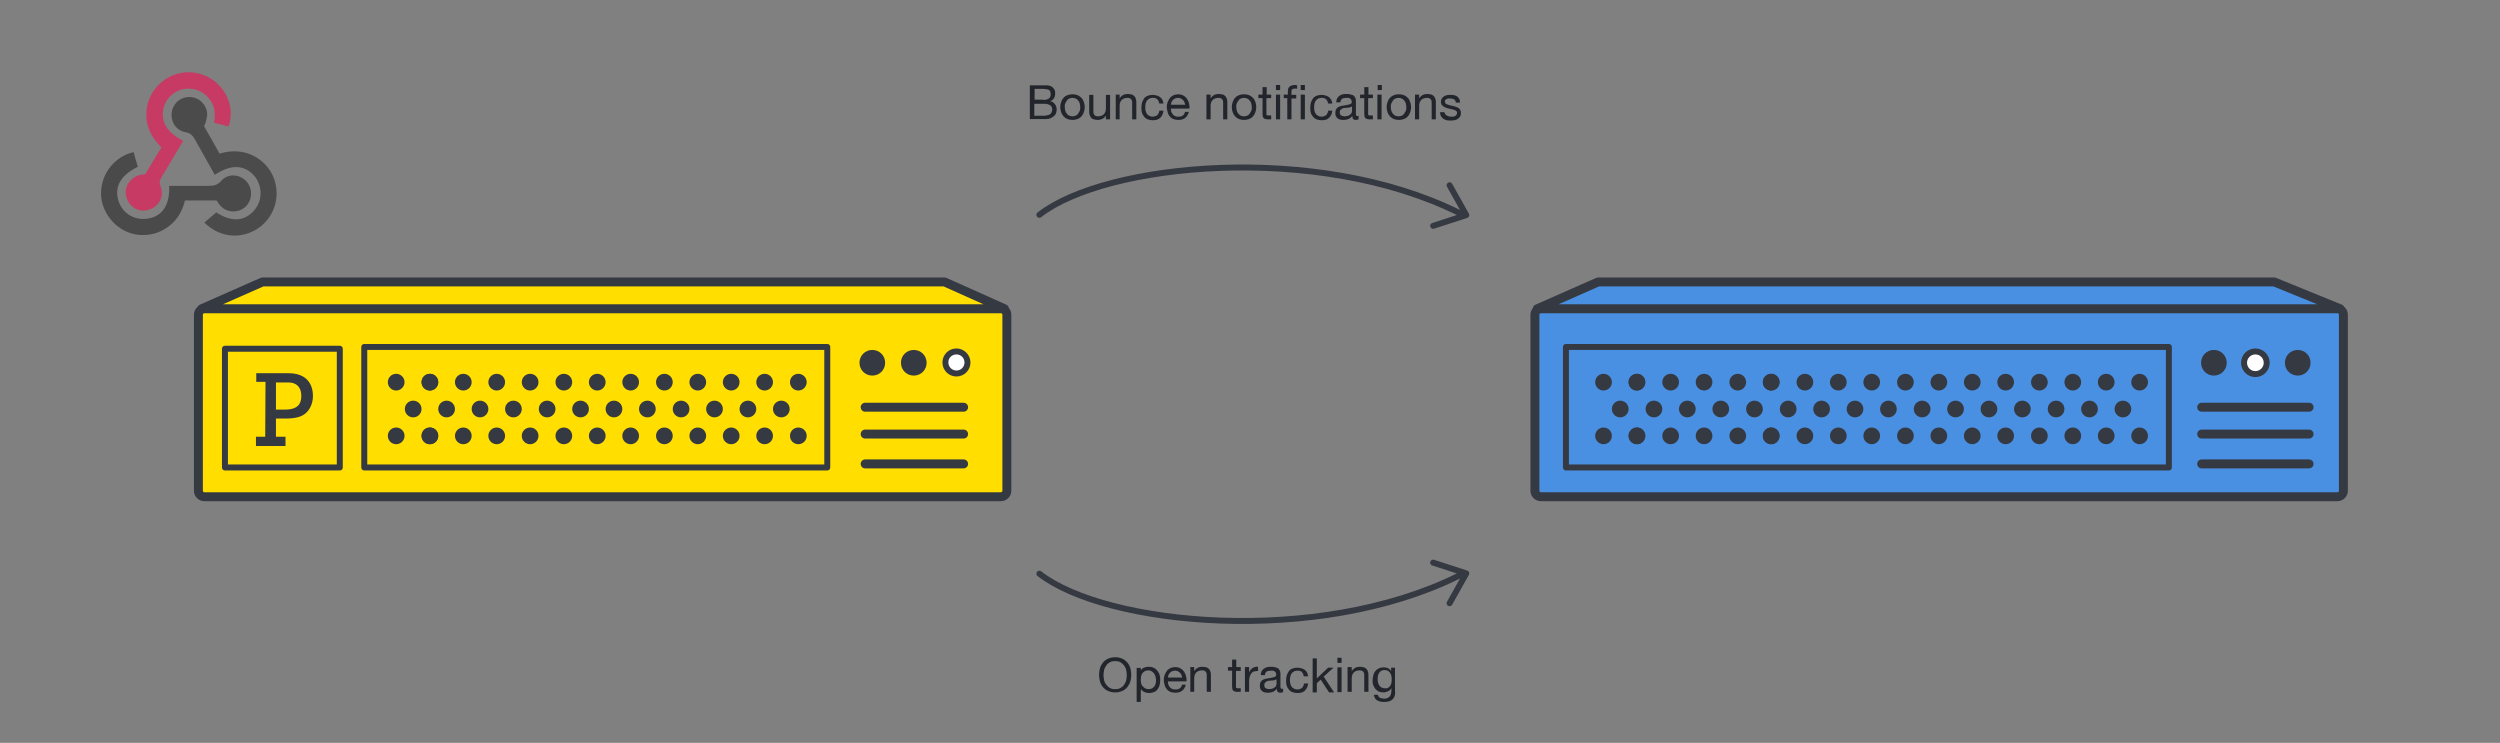 <svg xmlns="http://www.w3.org/2000/svg" viewBox="0 0 838 249" enable-background="new 0 0 838 249"><rect x="0" y="0" width="838" height="249" fill="#808080" stroke="none"/><style type="text/css">.st0{fill:#C73A63;} .st1{fill:#4B4B4B;} .st2{fill:#4A4A4A;} .st3{enable-background:new ;} .st4{fill:#22252B;} .st5{fill:none;stroke:#353942;stroke-width:2;stroke-linecap:round;stroke-linejoin:round;stroke-miterlimit:10;} .st6{fill:#FFDE00;stroke:#353942;stroke-width:3;stroke-linecap:round;stroke-linejoin:round;stroke-miterlimit:10;} .st7{fill:none;stroke:#353942;stroke-width:3;stroke-linecap:round;stroke-linejoin:round;stroke-miterlimit:10;} .st8{fill:#353942;} .st9{fill:#FFFFFF;} .st10{fill:#4A90E2;stroke:#353942;stroke-width:3;stroke-linecap:round;stroke-linejoin:round;stroke-miterlimit:10;} .st11{fill:#FFFFFF;stroke:#353942;stroke-width:2;stroke-miterlimit:10;}</style><path class="st0" d="M61.4 47.2c-2.4 4.1-4.8 8.1-7.2 12.1-.6 1-.9 1.8-.4 3.1 1.4 3.6-.6 7-4.2 8-3.4.9-6.7-1.3-7.4-5-.6-3.2 1.9-6.4 5.4-6.9.3 0 .6 0 1.1-.1 1.7-2.9 3.5-5.9 5.4-9-3.4-3.4-5.4-7.3-5-12.2.3-3.5 1.7-6.4 4.2-8.9 4.8-4.7 12-5.4 17.6-1.8 5.4 3.5 7.8 10.2 5.7 15.9-1.6-.4-3.2-.9-4.9-1.3.7-3.2.2-6.1-2-8.5-1.4-1.6-3.3-2.5-5.3-2.8-4.2-.6-8.3 2-9.5 6.1-1.2 4.6.8 8.4 6.5 11.3z"/><path class="st1" d="M68.4 42.3c1.7 3 3.5 6.1 5.2 9.2 8.8-2.7 15.4 2.1 17.8 7.3 2.9 6.3.9 13.7-4.7 17.6-5.8 4-13.1 3.3-18.2-1.8 1.3-1.1 2.6-2.2 4-3.4 5.1 3.3 9.5 3.1 12.8-.8 2.8-3.3 2.7-8.2-.1-11.5-3.3-3.7-7.8-3.9-13.2-.3l-6.7-11.9c-.7-1.3-1.5-2.1-3.2-2.4-2.7-.5-4.5-2.8-4.6-5.5-.1-2.6 1.4-5 3.8-5.9 2.4-.9 5.2-.2 6.8 1.8 1.3 1.7 1.7 3.5 1 5.6-.1.8-.4 1.3-.7 2z"/><path class="st2" d="M72.6 67.2h-10.6c-1 4.2-3.2 7.5-7 9.7-2.9 1.7-6.1 2.2-9.4 1.7-6.2-1-11.2-6.6-11.7-12.8-.5-7.1 4.4-13.4 10.9-14.8.4 1.6.9 3.3 1.4 4.9-6 3-8 6.9-6.4 11.7 1.5 4.2 5.6 6.5 10.2 5.6s7-4.8 6.7-10.9h13.2c1.7 0 3-.2 4.3-1.7 2.1-2.5 6-2.3 8.3.1 2.3 2.4 2.2 6.3-.2 8.6-2.4 2.2-6.2 2.1-8.4-.3-.5-.6-.9-1.2-1.3-1.8z"/><g class="st3"><path class="st4" d="M349.3 28.6h1.6l.8.1.6.2c.4.2.7.5 1 .9.3.4.4.9.4 1.5s-.1 1.1-.4 1.6-.7.8-1.3 1c.7.1 1.2.5 1.6 1 .4.5.6 1.1.6 1.8 0 .4-.1.8-.2 1.2-.1.4-.4.7-.7 1-.3.3-.7.5-1.1.7-.4.2-.9.3-1.5.3h-5.5v-11.3h4.1zm.4 4.9c.9 0 1.5-.2 1.9-.5.4-.3.6-.8.6-1.4 0-.4-.1-.7-.2-1s-.3-.4-.5-.5-.5-.2-.8-.2l-.9-.1h-3v3.6h2.9zm.8 5.2c.7 0 1.2-.2 1.6-.5.4-.4.6-.9.6-1.5 0-.4-.1-.7-.2-.9-.1-.2-.3-.4-.6-.6-.2-.1-.5-.2-.8-.3-.3-.1-.6-.1-.9-.1h-3.5v4h3.8zM355.7 34.2c.2-.5.4-1 .8-1.4.3-.4.8-.7 1.3-.9s1.1-.3 1.7-.3c.7 0 1.2.1 1.7.3s.9.5 1.3.9.6.8.8 1.4c.2.5.3 1.1.3 1.7s-.1 1.2-.3 1.7c-.2.5-.4 1-.8 1.4-.3.4-.8.7-1.3.9-.5.2-1.1.3-1.7.3-.7 0-1.2-.1-1.7-.3-.5-.2-.9-.5-1.3-.9-.3-.4-.6-.8-.8-1.4-.2-.5-.3-1.1-.3-1.7s.1-1.2.3-1.7zm1.4 3c.1.4.3.7.6 1 .2.3.5.5.8.6.3.1.6.2 1 .2s.7-.1 1-.2c.3-.1.6-.3.8-.6.2-.3.4-.6.6-1s.2-.8.2-1.3-.1-.9-.2-1.3-.3-.7-.6-1c-.2-.3-.5-.5-.8-.6-.3-.1-.6-.2-1-.2s-.7.1-1 .2c-.3.1-.6.3-.8.6-.2.3-.4.6-.6 1s-.2.8-.2 1.3.1.9.2 1.3zM370.7 40v-1.3c-.3.5-.7.9-1.1 1.1-.4.2-1 .4-1.6.4-.5 0-1-.1-1.4-.2-.4-.1-.7-.3-.9-.6-.2-.3-.4-.6-.5-1-.1-.4-.1-.8-.1-1.2v-5.4h1.4v5.6c0 .5.1.9.4 1.2.3.3.7.4 1.2.4.4 0 .8-.1 1.1-.2s.6-.3.8-.5c.2-.2.4-.5.5-.8.1-.3.2-.7.2-1v-4.7h1.4v8.2h-1.4zM375.3 31.7v1.3c.6-1 1.5-1.5 2.7-1.5.5 0 1 .1 1.4.2.4.1.7.4.9.6.2.3.4.6.5 1s.1.8.1 1.2v5.5h-1.4v-5.6c0-.5-.1-.9-.4-1.2-.3-.3-.7-.4-1.2-.4-.4 0-.8.1-1.1.2-.3.1-.6.3-.8.5-.2.2-.4.5-.5.8-.1.3-.2.7-.2 1v4.7h-1.3v-8.3h1.3zM387.8 33.2c-.3-.3-.8-.4-1.4-.4-.5 0-.9.1-1.2.3-.3.2-.6.4-.8.7-.2.3-.3.6-.4 1-.1.4-.1.8-.1 1.2 0 .4 0 .8.1 1.1.1.4.2.7.4 1 .2.3.4.5.8.7.3.2.7.3 1.1.3.7 0 1.2-.2 1.6-.5.4-.4.6-.8.7-1.5h1.4c-.1 1-.5 1.8-1.1 2.4-.6.6-1.4.8-2.5.8-.6 0-1.2-.1-1.7-.3s-.9-.5-1.2-.9c-.3-.4-.6-.8-.7-1.3-.2-.5-.2-1.1-.2-1.7 0-.6.1-1.2.2-1.7.2-.5.4-1 .7-1.4.3-.4.7-.7 1.2-.9.5-.2 1.1-.3 1.7-.3.5 0 .9.1 1.3.2s.8.3 1.1.5c.3.2.6.5.8.9s.3.8.4 1.3h-1.4c-.2-.8-.4-1.2-.8-1.5zM397.3 39.5c-.6.5-1.4.7-2.3.7-.7 0-1.2-.1-1.7-.3-.5-.2-.9-.5-1.2-.9-.3-.4-.6-.8-.7-1.4s-.3-1.1-.3-1.7c0-.6.1-1.2.3-1.7.2-.5.5-1 .8-1.4s.8-.7 1.2-.9c.5-.2 1-.3 1.6-.3.7 0 1.3.2 1.8.5s.9.7 1.2 1.2c.3.5.5 1 .6 1.5.1.6.2 1.1.1 1.6h-6.2c0 .4 0 .7.1 1 .1.3.3.6.5.9.2.3.5.5.8.6.3.2.7.2 1.2.2.6 0 1-.1 1.4-.4.4-.3.6-.7.7-1.2h1.3c-.2.8-.6 1.5-1.2 2zm-.3-5.3c-.1-.3-.3-.5-.5-.7s-.5-.4-.7-.5c-.3-.1-.6-.2-.9-.2-.4 0-.7.1-1 .2-.3.1-.5.3-.7.5-.2.2-.4.5-.5.7-.1.3-.2.6-.2.9h4.8c-.1-.3-.2-.7-.3-.9zM405.8 31.7v1.3c.6-1 1.5-1.5 2.7-1.5.5 0 1 .1 1.4.2.4.1.7.4.9.6.2.3.4.6.5 1s.1.8.1 1.2v5.5h-1.4v-5.6c0-.5-.1-.9-.4-1.2-.3-.3-.7-.4-1.2-.4-.4 0-.8.1-1.1.2-.3.1-.6.3-.8.5-.2.2-.4.5-.5.8-.1.3-.2.7-.2 1v4.7h-1.4v-8.3h1.4zM413.2 34.2c.2-.5.4-1 .8-1.4.3-.4.8-.7 1.3-.9s1.1-.3 1.7-.3c.7 0 1.2.1 1.7.3s.9.5 1.3.9.6.8.8 1.4c.2.5.3 1.1.3 1.7s-.1 1.2-.3 1.7c-.2.5-.4 1-.8 1.4-.3.4-.8.7-1.3.9-.5.2-1.1.3-1.7.3-.7 0-1.2-.1-1.7-.3-.5-.2-.9-.5-1.3-.9-.3-.4-.6-.8-.8-1.4-.2-.5-.3-1.1-.3-1.7s.1-1.2.3-1.7zm1.4 3c.1.4.3.7.6 1 .2.3.5.5.8.6.3.1.6.2 1 .2s.7-.1 1-.2c.3-.1.6-.3.8-.6.2-.3.4-.6.6-1s.2-.8.2-1.3-.1-.9-.2-1.3-.3-.7-.6-1c-.2-.3-.5-.5-.8-.6-.3-.1-.6-.2-1-.2s-.7.1-1 .2c-.3.1-.6.3-.8.6-.2.3-.4.6-.6 1s-.2.8-.2 1.3.1.9.2 1.3zM426.1 31.7v1.2h-1.6v5.5c0 .1.1.2.2.2.1.1.2.1.3.1h1.1v1.3h-1c-.4 0-.7 0-.9-.1s-.5-.1-.6-.3-.3-.3-.3-.5-.1-.5-.1-.9v-5.3h-1.4v-1.2h1.4v-2.5h1.4v2.5h1.5zM427.7 30.2v-1.7h1.4v1.7h-1.4zm1.4 1.5v8.3h-1.4v-8.3h1.4zM430.3 32.9v-1.2h1.4v-1.2c0-.7.2-1.2.6-1.5.4-.3 1-.5 1.7-.5h.4s.3.1.4.1v1.2c-.1 0-.2-.1-.4-.1h-.4c-.3 0-.6.1-.8.2-.2.1-.3.4-.3.7v1.2h1.6v1.2h-1.6v7h-1.4v-7.1h-1.2zM436 30.2v-1.7h1.4v1.7h-1.4zm1.4 1.5v8.3h-1.4v-8.3h1.4zM444.4 33.2c-.3-.3-.8-.4-1.4-.4-.5 0-.9.1-1.2.3-.3.2-.6.4-.8.7-.2.3-.3.6-.4 1-.1.4-.1.8-.1 1.2 0 .4 0 .8.1 1.1.1.4.2.7.4 1 .2.3.4.5.8.7.3.2.7.3 1.1.3.7 0 1.2-.2 1.6-.5.4-.4.6-.8.7-1.5h1.4c-.1 1-.5 1.8-1.1 2.4-.6.6-1.4.8-2.5.8-.6 0-1.2-.1-1.7-.3-.5-.2-.9-.5-1.2-.9-.3-.4-.6-.8-.7-1.3-.2-.5-.2-1.1-.2-1.7 0-.6.1-1.2.2-1.7.2-.5.4-1 .7-1.4.3-.4.7-.7 1.2-.9s1.1-.3 1.7-.3c.5 0 .9.1 1.3.2s.8.3 1.1.5c.3.2.6.5.8.9s.3.8.4 1.3h-1.4c-.2-.8-.4-1.2-.8-1.5zM455.4 40c-.2.1-.6.2-1 .2s-.6-.1-.8-.3-.3-.5-.3-1c-.4.4-.8.8-1.3 1s-1 .3-1.6.3c-.4 0-.7 0-1.1-.1s-.6-.2-.9-.4c-.2-.2-.4-.4-.6-.7-.1-.3-.2-.6-.2-1.1 0-.5.1-.9.2-1.2.2-.3.4-.5.6-.7.3-.2.6-.3.9-.4.3-.1.7-.2 1-.2l1.1-.2s.6-.1.9-.2.5-.2.6-.3c.2-.1.2-.3.2-.6s-.1-.5-.2-.7c-.1-.2-.3-.3-.4-.4-.2-.1-.4-.2-.6-.2h-.6c-.6 0-1.1.1-1.4.3s-.6.6-.6 1.2h-1.4c0-.5.1-.9.3-1.3.2-.4.4-.6.8-.9s.7-.4 1.1-.5c.4-.1.9-.1 1.3-.1s.7 0 1.1.1c.4.1.7.2 1 .3s.5.4.7.7c.2.3.3.7.3 1.2v4.2c0 .3 0 .6.1.7 0 .1.2.2.4.2.1 0 .3 0 .4-.1v1.2zm-2.2-4.3c-.2.1-.4.2-.7.3-.3.1-.6.1-.9.1l-.9.1c-.3 0-.6.1-.8.2-.2.1-.4.3-.6.5s-.2.5-.2.8c0 .2 0 .4.1.6.1.2.2.3.4.4.1.1.3.2.5.2l.6.1c.4 0 .8-.1 1.2-.2.3-.1.6-.3.8-.5s.4-.4.4-.6c.1-.2.1-.4.1-.6v-1.4zM460.2 31.7v1.2h-1.6v5.5c0 .1.1.2.2.2.1.1.2.1.3.1h1.1v1.3h-1c-.4 0-.7 0-.9-.1s-.5-.1-.6-.3-.3-.3-.3-.5-.1-.5-.1-.9v-5.3h-1.4v-1.2h1.4v-2.5h1.4v2.5h1.5zM461.8 30.2v-1.7h1.4v1.7h-1.4zm1.3 1.5v8.3h-1.4v-8.3h1.4zM465.1 34.2c.2-.5.4-1 .8-1.4s.8-.7 1.3-.9c.5-.2 1.1-.3 1.7-.3.7 0 1.2.1 1.7.3s.9.5 1.3.9.6.8.8 1.4c.2.5.3 1.1.3 1.7s-.1 1.2-.3 1.7c-.2.5-.4 1-.8 1.4-.3.4-.8.7-1.3.9-.5.2-1.1.3-1.7.3-.7 0-1.2-.1-1.7-.3-.5-.2-.9-.5-1.3-.9-.3-.4-.6-.8-.8-1.4-.2-.5-.3-1.1-.3-1.7s.1-1.2.3-1.7zm1.3 3c.1.4.3.7.6 1 .2.3.5.5.8.6s.6.2 1 .2.7-.1 1-.2.6-.3.8-.6c.2-.3.4-.6.6-1s.2-.8.2-1.3-.1-.9-.2-1.3-.3-.7-.6-1-.5-.5-.8-.6-.6-.2-1-.2-.7.1-1 .2-.6.3-.8.6-.4.6-.6 1-.2.8-.2 1.3.1.9.2 1.3zM475.7 31.7v1.3c.6-1 1.5-1.5 2.7-1.5.5 0 1 .1 1.4.2s.7.4.9.6c.2.3.4.6.5 1 .1.4.1.8.1 1.2v5.5h-1.4v-5.6c0-.5-.1-.9-.4-1.2-.3-.3-.7-.4-1.2-.4-.4 0-.8.1-1.1.2-.3.1-.6.3-.8.5-.2.2-.4.5-.5.8-.1.3-.2.7-.2 1v4.7h-1.4v-8.3h1.4zM484.4 38.2c.1.2.3.4.5.5.2.1.4.2.7.3s.5.1.8.1h.7c.2 0 .5-.1.6-.2.2-.1.4-.2.5-.4.1-.2.2-.4.2-.6 0-.4-.1-.6-.4-.8-.3-.2-.6-.3-1-.4-.4-.1-.8-.2-1.3-.3-.5-.1-.9-.2-1.3-.4s-.7-.4-1-.7c-.3-.3-.4-.7-.4-1.2 0-.4.1-.8.3-1.1.2-.3.4-.5.7-.7.3-.2.6-.3 1-.4.4-.1.7-.1 1.1-.1.5 0 .9 0 1.3.1s.7.2 1 .4.5.5.7.8c.2.3.3.8.3 1.3h-1.4c0-.3-.1-.5-.2-.7-.1-.2-.3-.3-.4-.4-.2-.1-.4-.2-.6-.2-.2 0-.4-.1-.7-.1h-.6c-.2 0-.4.1-.6.2-.2.1-.3.2-.4.3-.1.1-.2.3-.2.5s.1.4.2.6.4.3.6.4c.3.1.5.2.9.3.3.1.6.1 1 .2l1 .3s.6.2.9.4c.2.2.5.4.6.7s.2.6.2 1c0 .5-.1.9-.3 1.2-.2.3-.5.6-.8.8-.3.2-.7.3-1.1.4-.4.1-.8.1-1.3.1s-.9 0-1.3-.1-.8-.3-1.1-.5c-.3-.2-.6-.5-.8-.9s-.3-.8-.3-1.3h1.4c.1.1.1.3.3.6z"/></g><path class="st5" d="M348.4 192.3c22.3 17.4 93.1 24.3 140.6.7m-3.1 9.2l5.6-10-11.1-3.6m-132-116.6c22.3-17.4 93.1-24.3 140.6-.7M485.9 62.1l5.6 10-11.1 3.6"/><g class="st3"><path class="st4" d="M368.7 224c.2-.7.6-1.4 1-1.9.5-.6 1-1 1.7-1.3.7-.3 1.5-.5 2.4-.5.9 0 1.7.2 2.4.5s1.3.8 1.7 1.3c.5.6.8 1.2 1 1.9.2.7.3 1.5.3 2.2s-.1 1.5-.3 2.2c-.2.7-.6 1.4-1 1.9-.5.6-1 1-1.7 1.3s-1.5.5-2.4.5c-.9 0-1.7-.2-2.4-.5s-1.3-.8-1.7-1.3c-.5-.6-.8-1.2-1-1.9-.2-.7-.3-1.5-.3-2.2s.1-1.4.3-2.2zm1.4 4c.1.6.4 1.1.7 1.5s.7.8 1.2 1.1c.5.3 1.1.4 1.8.4s1.3-.1 1.8-.4c.5-.3.9-.6 1.2-1.1.3-.4.6-1 .7-1.5.1-.6.2-1.1.2-1.7s-.1-1.1-.2-1.7-.4-1.1-.7-1.5c-.3-.4-.7-.8-1.2-1.1-.5-.3-1.1-.4-1.8-.4s-1.3.1-1.8.4c-.5.3-.9.6-1.2 1.1-.3.4-.6 1-.7 1.5s-.2 1.1-.2 1.7.1 1.1.2 1.7zM382.4 223.7v1.1c.2-.5.6-.8 1.1-1 .5-.2 1-.3 1.6-.3.6 0 1.2.1 1.7.4.5.2.9.6 1.2 1 .3.4.6.9.7 1.4.2.5.2 1.1.2 1.7 0 .6-.1 1.1-.2 1.7-.2.5-.4 1-.7 1.4s-.7.7-1.2.9c-.5.2-1 .3-1.7.3-.2 0-.4 0-.7-.1-.3 0-.5-.1-.7-.2-.2-.1-.5-.2-.7-.4l-.6-.6v4.3h-1.4v-11.4h1.4zm4.9 3c-.1-.4-.3-.7-.5-1s-.5-.5-.8-.7-.7-.3-1.1-.3c-.5 0-.8.1-1.2.3-.3.2-.6.4-.8.7-.2.3-.3.6-.4 1-.1.4-.1.8-.1 1.1 0 .4 0 .8.1 1.2.1.4.2.7.5 1s.5.5.8.7c.3.2.7.3 1.2.3s.9-.1 1.2-.3c.3-.2.6-.4.8-.7s.3-.6.4-1c.1-.4.1-.8.1-1.2-.1-.4-.1-.8-.2-1.1zM396.3 231.5c-.6.5-1.4.7-2.3.7-.7 0-1.2-.1-1.7-.3-.5-.2-.9-.5-1.2-.9s-.6-.8-.7-1.4c-.2-.5-.3-1.1-.3-1.7 0-.6.1-1.2.3-1.7.2-.5.5-1 .8-1.4s.8-.7 1.2-.9c.5-.2 1-.3 1.6-.3.7 0 1.3.2 1.8.5s.9.7 1.2 1.2c.3.5.5 1 .6 1.5.1.6.2 1.1.1 1.6h-6.2c0 .4 0 .7.1 1 .1.3.3.6.5.9.2.3.5.5.8.6.3.2.7.2 1.2.2.6 0 1-.1 1.4-.4s.6-.7.7-1.2h1.3c-.2.8-.6 1.5-1.2 2zm-.3-5.3c-.1-.3-.3-.5-.5-.7s-.5-.4-.7-.5c-.3-.1-.6-.2-.9-.2-.4 0-.7.1-1 .2-.3.1-.5.3-.7.5-.2.2-.4.5-.5.7-.1.3-.2.6-.2.9h4.8c-.1-.3-.2-.7-.3-.9zM400.3 223.7v1.3c.6-1 1.5-1.5 2.7-1.5.5 0 1 .1 1.4.2s.7.4.9.6.4.6.5 1 .1.8.1 1.2v5.4h-1.4v-5.6c0-.5-.1-.9-.4-1.2-.3-.3-.7-.4-1.2-.4-.4 0-.8.1-1.1.2s-.6.3-.8.5c-.2.2-.4.5-.5.8-.1.3-.2.7-.2 1v4.7h-1.3v-8.3h1.3zM415.9 223.7v1.2h-1.6v5.5c0 .1.1.2.2.2.1.1.2.1.3.1h1.1v1.2h-1c-.4 0-.7 0-.9-.1s-.5-.1-.6-.3c-.2-.1-.3-.3-.3-.5s-.1-.5-.1-.9v-5.3h-1.4v-1.2h1.4v-2.5h1.4v2.5h1.5zM418.7 223.7v1.7c.3-.7.7-1.2 1.2-1.5.5-.3 1.1-.5 1.8-.4v1.4c-.5 0-1 .1-1.4.2s-.7.4-.9.7c-.2.3-.4.6-.5 1-.1.4-.2.9-.2 1.4v3.7h-1.4v-8.3h1.4zM430.1 232c-.2.1-.6.2-1 .2s-.6-.1-.8-.3-.3-.5-.3-1c-.4.4-.8.8-1.3 1s-1 .3-1.6.3c-.4 0-.7 0-1.1-.1s-.6-.2-.9-.4c-.2-.2-.4-.4-.6-.7-.1-.3-.2-.6-.2-1.1 0-.5.1-.9.2-1.2.2-.3.4-.5.6-.7.3-.2.6-.3.9-.4.3-.1.7-.2 1-.2l1.1-.2s.6-.1.9-.2c.3-.1.5-.2.6-.3.1-.1.2-.3.2-.6s-.1-.5-.2-.7c-.1-.2-.3-.3-.4-.4-.2-.1-.4-.2-.6-.2h-.6c-.6 0-1.1.1-1.4.3s-.6.6-.6 1.2h-1.4c0-.5.1-.9.3-1.3.2-.4.4-.6.8-.9.3-.2.7-.4 1.1-.5.4-.1.9-.1 1.3-.1s.7 0 1.1.1c.4.1.7.2 1 .3s.5.4.7.7.3.7.3 1.2v4.2c0 .3 0 .6.1.7 0 .1.2.2.4.2.1 0 .3 0 .4-.1v1.2zm-2.2-4.3c-.2.1-.4.2-.7.3s-.6.1-.9.1-.6.1-.9.1-.6.1-.8.2c-.2.1-.4.3-.6.5-.2.2-.2.5-.2.8 0 .2 0 .4.1.6.1.2.2.3.4.4.1.1.3.2.5.2l.6.1c.4 0 .8-.1 1.2-.2.3-.1.6-.3.8-.5.2-.2.4-.4.4-.6.1-.2.1-.4.1-.6v-1.4zM436.3 225.2c-.3-.3-.8-.4-1.4-.4-.5 0-.9.1-1.2.3-.3.2-.6.4-.8.7-.2.3-.3.6-.4 1-.1.4-.1.8-.1 1.2 0 .4 0 .8.1 1.1.1.4.2.7.4 1 .2.3.4.5.8.7.3.2.7.3 1.1.3.7 0 1.2-.2 1.6-.5.4-.4.6-.8.7-1.5h1.4c-.1 1-.5 1.8-1.1 2.4-.6.6-1.4.8-2.5.8-.6 0-1.2-.1-1.7-.3s-.9-.5-1.2-.9c-.3-.4-.6-.8-.7-1.3-.2-.5-.2-1.1-.2-1.7 0-.6.1-1.2.2-1.7.2-.5.4-1 .7-1.4.3-.4.7-.7 1.2-.9s1.1-.3 1.7-.3c.5 0 .9.1 1.3.2s.8.3 1.1.5c.3.2.6.5.8.9.2.4.3.8.4 1.3h-1.5c-.1-.8-.4-1.2-.7-1.5zM441.4 220.6v6.8l3.8-3.6h1.8l-3.3 3 3.5 5.3h-1.7l-2.8-4.3-1.3 1.2v3.1h-1.4v-11.4h1.4zM448.3 222.2v-1.7h1.4v1.7h-1.4zm1.4 1.5v8.3h-1.4v-8.3h1.4zM453.1 223.7v1.3c.6-1 1.5-1.5 2.7-1.5.5 0 1 .1 1.4.2s.7.4.9.6.4.6.5 1 .1.8.1 1.2v5.4h-1.4v-5.6c0-.5-.1-.9-.4-1.2-.3-.3-.7-.4-1.2-.4-.4 0-.8.1-1.1.2s-.6.3-.8.5c-.2.2-.4.5-.5.8-.1.3-.2.7-.2 1v4.7h-1.4v-8.3h1.4zM466.9 234.3c-.6.7-1.6 1-2.9 1-.4 0-.8 0-1.2-.1-.4-.1-.8-.2-1.1-.4-.3-.2-.6-.4-.8-.8-.2-.3-.3-.7-.4-1.1h1.4c0 .2.1.5.2.6.1.2.3.3.5.4s.4.2.7.2l.7.1c.4 0 .8-.1 1.1-.2.3-.2.6-.4.8-.6.2-.3.3-.6.4-1 .1-.4.1-.8.1-1.3v-.5c-.2.5-.6.9-1.1 1.1-.5.2-1 .4-1.5.4-.6 0-1.2-.1-1.6-.3-.5-.2-.8-.5-1.2-.9-.3-.4-.5-.8-.7-1.3-.2-.5-.2-1-.2-1.6 0-.5.1-1 .2-1.5s.3-1 .6-1.4c.3-.4.7-.8 1.2-1 .5-.3 1.1-.4 1.8-.4.5 0 1 .1 1.4.3s.8.6 1 1v-1.2h1.3v7.6c.2 1.3-.1 2.3-.7 2.9zm-1.7-3.7c.3-.2.6-.4.8-.7s.3-.6.4-1c.1-.4.1-.8.1-1.2 0-.4 0-.7-.1-1.1-.1-.4-.2-.7-.4-1-.2-.3-.4-.5-.7-.7s-.7-.3-1.1-.3c-.4 0-.8.1-1.1.2-.3.2-.6.4-.8.7s-.3.6-.4 1c-.1.4-.1.7-.1 1.1 0 .4 0 .7.1 1.1.1.4.2.7.4 1s.4.5.7.7.7.3 1.1.3.7.1 1.1-.1z"/></g><path class="st6" d="M67.6 103.5l20.4-9h228.6l20.1 9h-269.1zm269.9 61c0 1.1-.9 2-2 2h-267c-1.1 0-2-.9-2-2v-59c0-1.1.9-2 2-2h267c1.1 0 2 .9 2 2v59z"/><path class="st7" d="M290 145.5h33m-33-9h33m-33 19h33"/><circle class="st8" cx="306.3" cy="121.6" r="3.8"/><path class="st8" d="M306.3 118.3c1.8 0 3.3 1.5 3.3 3.3s-1.5 3.3-3.3 3.3-3.3-1.5-3.3-3.3c0-1.9 1.5-3.3 3.3-3.3m0-1c-2.4 0-4.3 1.9-4.3 4.3s1.9 4.3 4.3 4.3 4.3-1.9 4.3-4.3-1.9-4.3-4.3-4.3z"/><circle class="st8" cx="292.4" cy="121.6" r="3.8"/><path class="st8" d="M292.4 118.3c1.8 0 3.3 1.5 3.3 3.3s-1.5 3.3-3.3 3.3-3.3-1.5-3.3-3.3 1.5-3.3 3.3-3.3m0-1c-2.4 0-4.3 1.9-4.3 4.3s1.9 4.3 4.3 4.3 4.3-1.9 4.3-4.3-1.9-4.3-4.3-4.3z"/><circle class="st9" cx="320.6" cy="121.6" r="3.7"/><path class="st8" d="M320.6 118.8c1.5 0 2.7 1.2 2.7 2.7s-1.2 2.7-2.7 2.7-2.7-1.2-2.7-2.7c-.1-1.4 1.1-2.7 2.7-2.7m0-2c-2.6 0-4.7 2.1-4.7 4.7s2.1 4.7 4.7 4.7 4.7-2.1 4.7-4.7c0-2.5-2.1-4.7-4.7-4.7z"/><path class="st5" d="M75.4 116.9h38.5v39.8h-38.5v-39.8z"/><path class="st8" d="M88.9 146.4h-3.1v3.1h9.9v-3.1h-3.2v-6.1h2.8c3.5 0 5.8-.4 7.5-2.1 1.1-1.1 2.1-3 2.1-5.5 0-3.1-1.4-7.6-8.2-7.6h-10.8v2.9h3.1l-.1 18.4zm3.6-9.1v-9.1h4.2c2.7 0 4.3 1.6 4.3 4.5 0 2.5-1 4.6-5.5 4.6h-3z"/><path class="st5" d="M122.1 116.3h155.2v40.4h-155.2v-40.4z"/><circle class="st8" cx="166.5" cy="128.1" r="2.8"/><circle class="st8" cx="177.7" cy="128.1" r="2.8"/><circle class="st8" cx="189" cy="128.1" r="2.8"/><circle class="st8" cx="200.2" cy="128.1" r="2.8"/><circle class="st8" cx="172.1" cy="137.1" r="2.8"/><circle class="st8" cx="183.4" cy="137.1" r="2.8"/><circle class="st8" cx="194.6" cy="137.1" r="2.8"/><circle class="st8" cx="205.8" cy="137.1" r="2.8"/><circle class="st8" cx="211.4" cy="128.1" r="2.8"/><circle class="st8" cx="166.5" cy="146.1" r="2.8"/><circle class="st8" cx="177.7" cy="146.1" r="2.8"/><circle class="st8" cx="144.1" cy="128.1" r="2.8"/><circle class="st8" cx="155.3" cy="128.1" r="2.8"/><circle class="st8" cx="149.7" cy="137.1" r="2.8"/><circle class="st8" cx="160.9" cy="137.1" r="2.8"/><circle class="st8" cx="144.1" cy="146.1" r="2.8"/><circle class="st8" cx="155.3" cy="146.1" r="2.8"/><circle class="st8" cx="132.8" cy="128.1" r="2.8"/><circle class="st8" cx="144.1" cy="128.1" r="2.8"/><circle class="st8" cx="138.5" cy="137.1" r="2.8"/><circle class="st8" cx="132.8" cy="146.1" r="2.8"/><circle class="st8" cx="144.1" cy="146.1" r="2.8"/><circle class="st8" cx="189" cy="146.1" r="2.8"/><circle class="st8" cx="200.2" cy="146.1" r="2.8"/><circle class="st8" cx="211.4" cy="146.1" r="2.8"/><circle class="st8" cx="222.7" cy="128.1" r="2.8"/><circle class="st8" cx="233.9" cy="128.1" r="2.8"/><circle class="st8" cx="217" cy="137.1" r="2.8"/><circle class="st8" cx="228.3" cy="137.1" r="2.8"/><circle class="st8" cx="239.5" cy="137.1" r="2.8"/><circle class="st8" cx="245.1" cy="128.1" r="2.8"/><circle class="st8" cx="222.7" cy="146.1" r="2.8"/><circle class="st8" cx="233.9" cy="146.1" r="2.8"/><circle class="st8" cx="245.1" cy="146.1" r="2.8"/><circle class="st8" cx="256.3" cy="128.1" r="2.8"/><circle class="st8" cx="250.7" cy="137.1" r="2.8"/><circle class="st8" cx="261.9" cy="137.1" r="2.8"/><circle class="st8" cx="267.6" cy="128.1" r="2.8"/><circle class="st8" cx="256.3" cy="146.1" r="2.8"/><circle class="st8" cx="267.6" cy="146.1" r="2.8"/><path class="st10" d="M515.3 103.5l20.4-9h226.6l22.1 9h-269.1zm270.2 61c0 1.1-.9 2-2 2h-267c-1.1 0-2-.9-2-2v-59c0-1.1.9-2 2-2h267c1.1 0 2 .9 2 2v59z"/><path class="st7" d="M738 145.5h36m-36-9h36m-36 19h36"/><circle class="st11" cx="756" cy="121.6" r="3.8"/><circle class="st8" cx="742.1" cy="121.6" r="3.8"/><path class="st8" d="M742.1 118.3c1.8 0 3.3 1.5 3.3 3.3s-1.5 3.3-3.3 3.3-3.3-1.5-3.3-3.3 1.5-3.3 3.3-3.3m0-1c-2.4 0-4.3 1.9-4.3 4.3s1.9 4.3 4.3 4.3 4.3-1.9 4.3-4.3-1.9-4.3-4.3-4.3z"/><circle class="st8" cx="770.2" cy="121.6" r="3.8"/><path class="st8" d="M770.2 118.3c1.8 0 3.3 1.5 3.3 3.3s-1.5 3.3-3.3 3.3-3.3-1.5-3.3-3.3c0-1.9 1.5-3.3 3.3-3.3m0-1c-2.4 0-4.3 1.9-4.3 4.3s1.9 4.3 4.3 4.3 4.3-1.9 4.3-4.3-1.9-4.3-4.3-4.3z"/><path class="st5" d="M524.9 116.3h202.1v40.4h-202.1v-40.4z"/><circle class="st8" cx="616.2" cy="128.1" r="2.8"/><circle class="st8" cx="627.4" cy="128.1" r="2.8"/><circle class="st8" cx="638.7" cy="128.1" r="2.8"/><circle class="st8" cx="649.9" cy="128.1" r="2.8"/><circle class="st8" cx="621.8" cy="137.1" r="2.8"/><circle class="st8" cx="633" cy="137.1" r="2.8"/><circle class="st8" cx="644.3" cy="137.1" r="2.8"/><circle class="st8" cx="655.5" cy="137.1" r="2.8"/><circle class="st8" cx="661.1" cy="128.1" r="2.8"/><circle class="st8" cx="616.2" cy="146.1" r="2.8"/><circle class="st8" cx="627.4" cy="146.1" r="2.8"/><circle class="st8" cx="593.7" cy="128.1" r="2.8"/><circle class="st8" cx="605" cy="128.1" r="2.8"/><circle class="st8" cx="599.4" cy="137.1" r="2.8"/><circle class="st8" cx="610.6" cy="137.1" r="2.8"/><circle class="st8" cx="593.7" cy="146.1" r="2.8"/><circle class="st8" cx="605" cy="146.1" r="2.8"/><circle class="st8" cx="582.5" cy="128.1" r="2.8"/><circle class="st8" cx="593.7" cy="128.1" r="2.8"/><circle class="st8" cx="588.1" cy="137.1" r="2.8"/><circle class="st8" cx="582.5" cy="146.1" r="2.8"/><circle class="st8" cx="593.7" cy="146.1" r="2.8"/><circle class="st8" cx="571.2" cy="128.1" r="2.8"/><circle class="st8" cx="576.8" cy="137.1" r="2.8"/><circle class="st8" cx="571.2" cy="146.1" r="2.8"/><circle class="st8" cx="548.7" cy="128.1" r="2.8"/><circle class="st8" cx="560" cy="128.1" r="2.8"/><circle class="st8" cx="554.4" cy="137.1" r="2.8"/><circle class="st8" cx="565.6" cy="137.1" r="2.8"/><circle class="st8" cx="548.7" cy="146.1" r="2.8"/><circle class="st8" cx="560" cy="146.1" r="2.8"/><circle class="st8" cx="537.5" cy="128.1" r="2.8"/><circle class="st8" cx="548.7" cy="128.1" r="2.8"/><circle class="st8" cx="543.1" cy="137.1" r="2.8"/><circle class="st8" cx="537.5" cy="146.1" r="2.8"/><circle class="st8" cx="548.7" cy="146.1" r="2.8"/><circle class="st8" cx="638.7" cy="146.1" r="2.8"/><circle class="st8" cx="649.9" cy="146.1" r="2.8"/><circle class="st8" cx="661.1" cy="146.1" r="2.8"/><circle class="st8" cx="672.3" cy="128.1" r="2.8"/><circle class="st8" cx="683.6" cy="128.1" r="2.8"/><circle class="st8" cx="666.7" cy="137.1" r="2.8"/><circle class="st8" cx="677.9" cy="137.1" r="2.8"/><circle class="st8" cx="689.2" cy="137.1" r="2.8"/><circle class="st8" cx="694.8" cy="128.1" r="2.8"/><circle class="st8" cx="672.3" cy="146.1" r="2.8"/><circle class="st8" cx="683.6" cy="146.1" r="2.8"/><circle class="st8" cx="694.8" cy="146.1" r="2.8"/><circle class="st8" cx="706" cy="128.1" r="2.8"/><circle class="st8" cx="700.4" cy="137.1" r="2.8"/><circle class="st8" cx="711.6" cy="137.1" r="2.8"/><circle class="st8" cx="717.2" cy="128.1" r="2.8"/><circle class="st8" cx="706" cy="146.1" r="2.8"/><circle class="st8" cx="717.2" cy="146.1" r="2.8"/></svg>